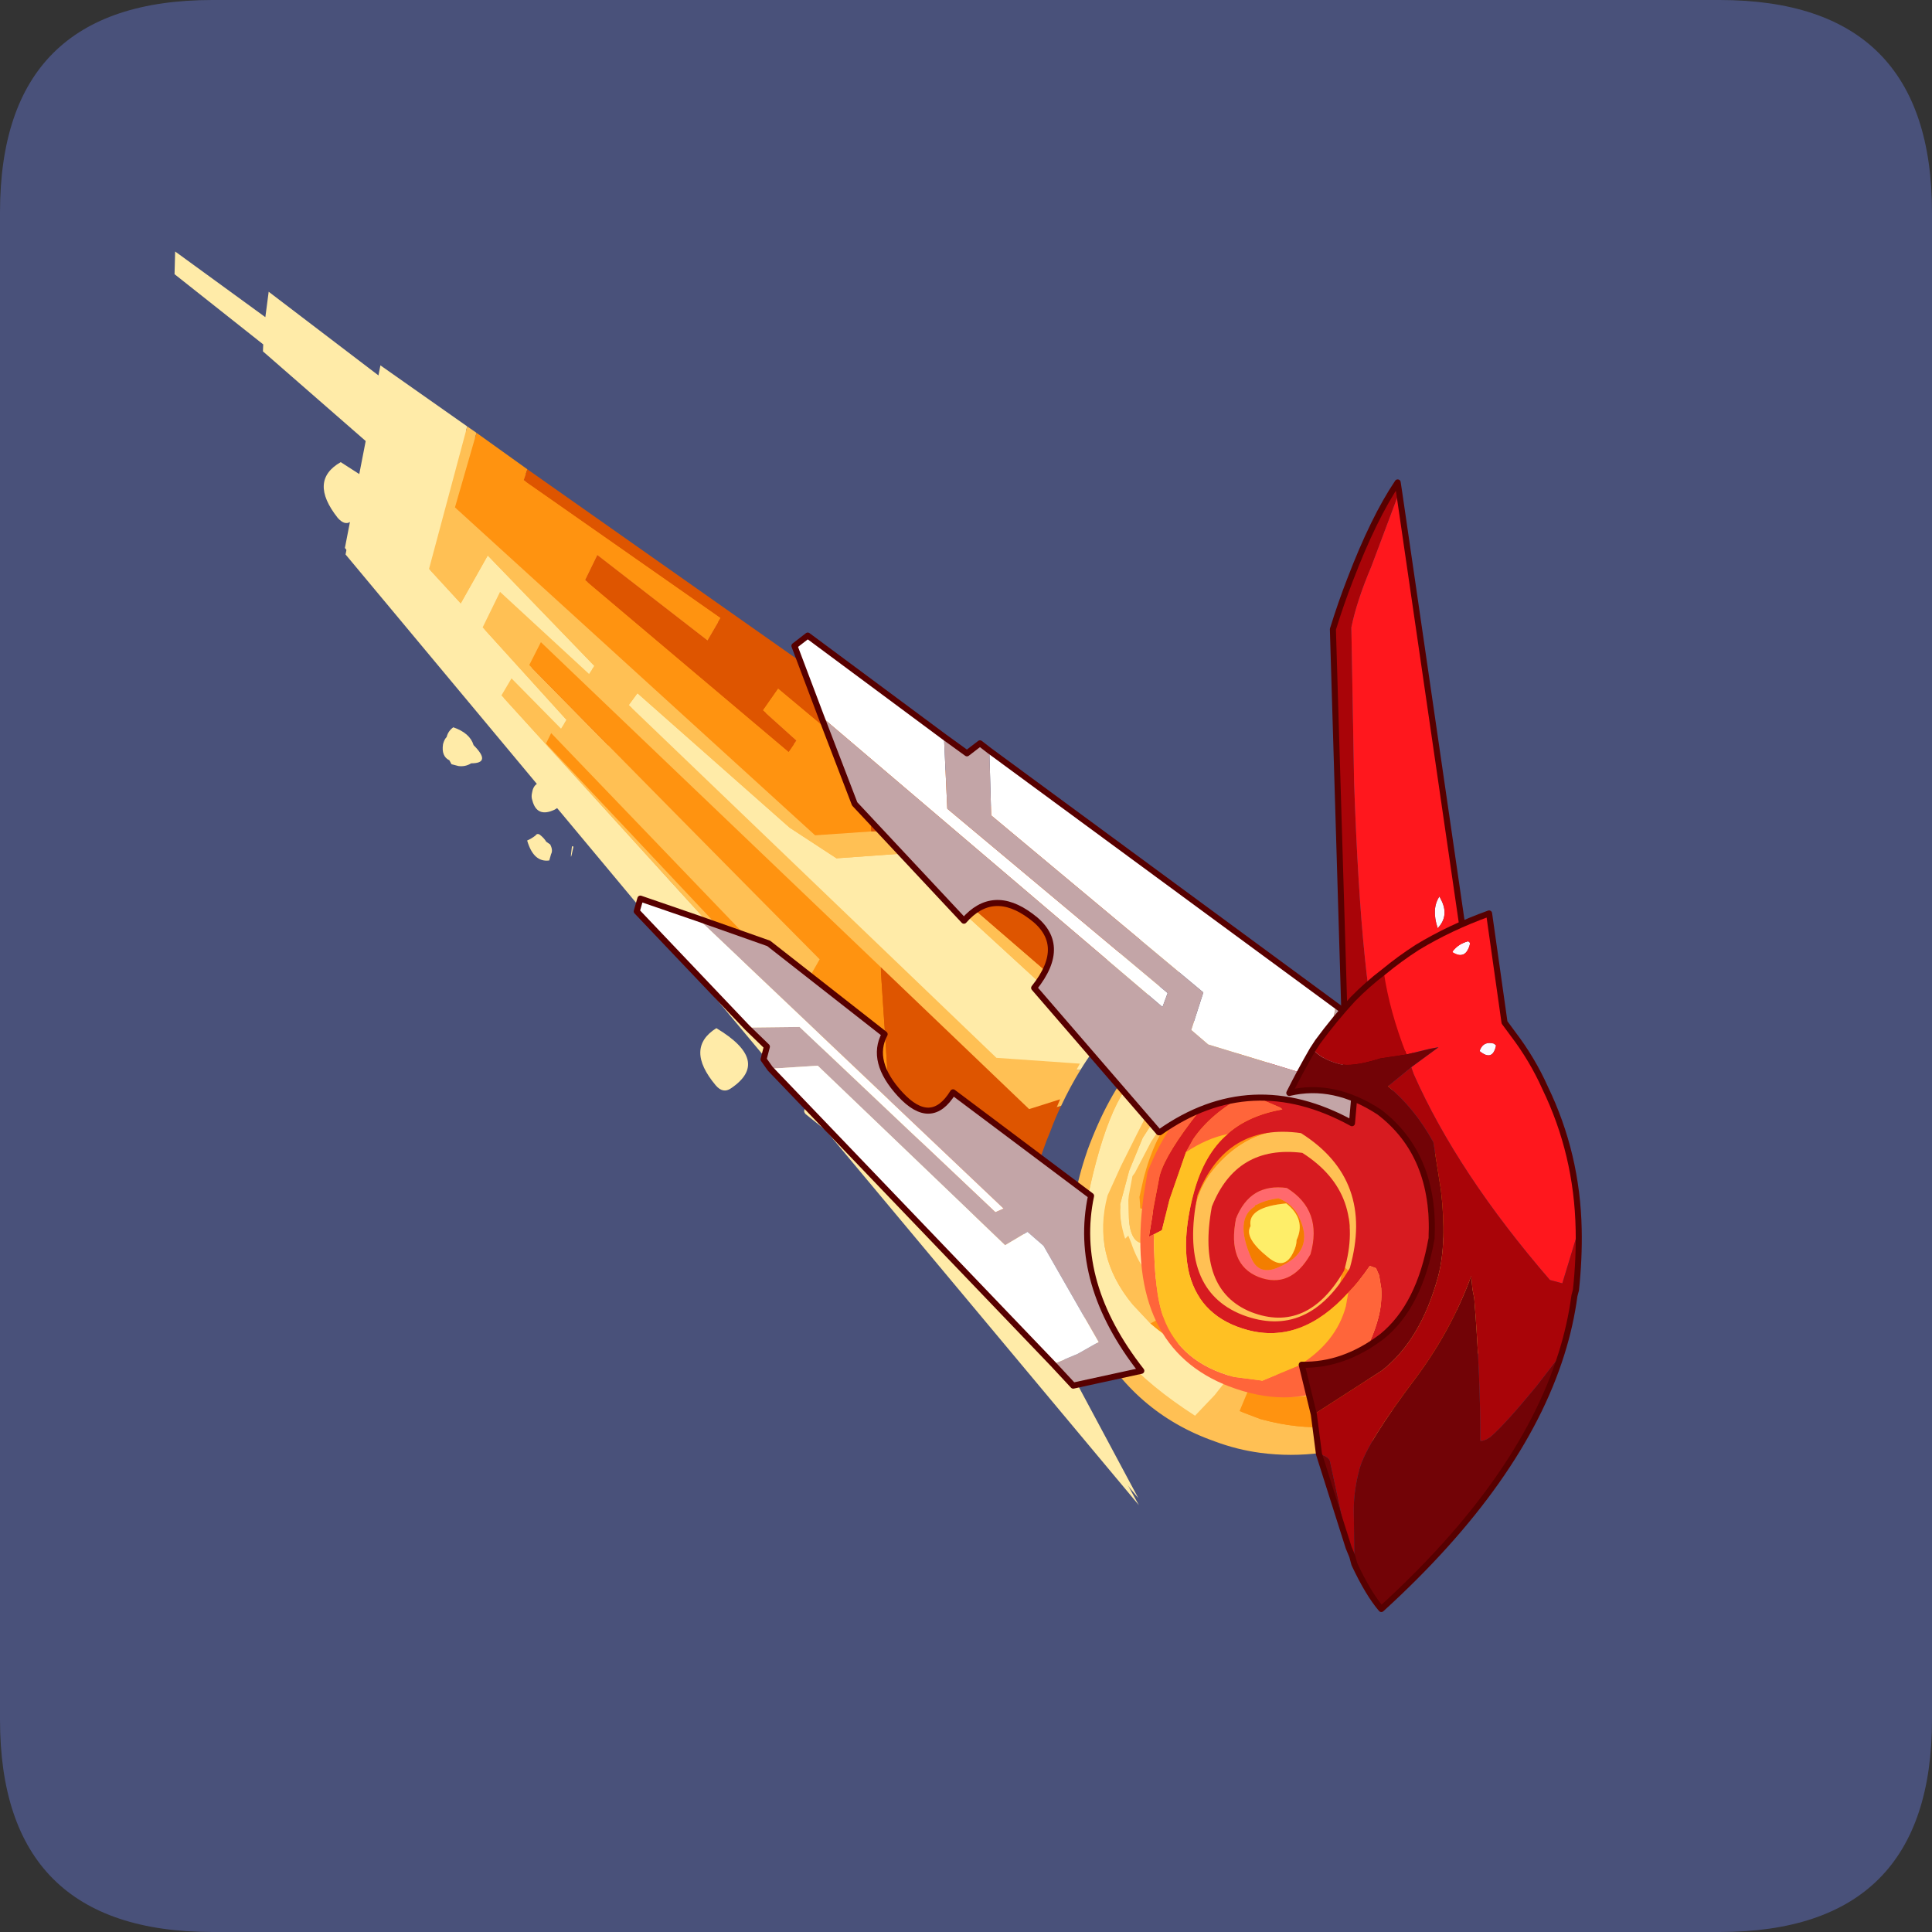 <?xml version="1.0" encoding="UTF-8" standalone="no"?>
<svg xmlns:ffdec="https://www.free-decompiler.com/flash" xmlns:xlink="http://www.w3.org/1999/xlink" ffdec:objectType="frame" height="30.0px" width="30.0px" xmlns="http://www.w3.org/2000/svg">
  <rect width="100%" height="100%" fill="#333333" stroke="none"/>
  <g transform="matrix(1.0, 0.0, 0.0, 1.0, 0.0, 0.0)">
    <use ffdec:characterId="1" height="30.0" transform="matrix(1.0, 0.0, 0.0, 1.0, 0.0, 0.0)" width="30.0" xlink:href="#shape0"/>
    <use ffdec:characterId="3" height="30.0" transform="matrix(1.0, 0.0, 0.0, 1.0, 0.0, 0.0)" width="30.0" xlink:href="#sprite0"/>
    <use ffdec:characterId="10" height="224.75" transform="matrix(0.094, 0.0, 0.0, 0.094, 2.292, 3.905)" width="249.0" xlink:href="#sprite1"/>
  </g>
  <defs>
    <g id="shape0" transform="matrix(1.0, 0.0, 0.0, 1.0, 0.0, 0.0)">
      <path d="M0.0 0.0 L30.0 0.0 30.0 30.0 0.0 30.0 0.0 0.0" fill="#33cc66" fill-opacity="0.0" fill-rule="evenodd" stroke="none"/>
    </g>
    <g id="sprite0" transform="matrix(1.0, 0.0, 0.0, 1.0, 0.0, 0.1)">
      <use ffdec:characterId="2" height="30.0" transform="matrix(1.0, 0.0, 0.0, 1.0, 0.0, -0.1)" width="30.0" xlink:href="#shape1"/>
    </g>
    <g id="shape1" transform="matrix(1.0, 0.0, 0.0, 1.0, 0.0, 0.1)">
      <path d="M3.3 -0.1 L26.7 -0.1 Q30.0 -0.1 30.0 3.2 L30.0 26.6 Q30.0 29.9 26.7 29.9 L3.3 29.9 Q0.0 29.9 0.0 26.6 L0.0 3.2 Q0.0 -0.1 3.3 -0.1" fill="#49517a" fill-rule="evenodd" stroke="none"/>
    </g>
    <g id="sprite1" transform="matrix(1.0, 0.0, 0.0, 1.0, 73.65, 92.7)">
      <use ffdec:characterId="4" height="207.1" transform="matrix(1.0, 0.0, 0.0, 1.0, -69.2, -92.7)" width="220.0" xlink:href="#shape2"/>
      <use ffdec:characterId="6" height="59.05" style="mix-blend-mode: hard-light" transform="matrix(-2.427, -0.65, -0.65, 2.427, 175.35, -17.5)" width="86.75" xlink:href="#sprite2"/>
      <use ffdec:characterId="8" height="28.35" style="mix-blend-mode: hard-light" transform="matrix(-1.926, -0.516, -0.516, 1.926, 145.15, 47.2)" width="24.4" xlink:href="#sprite3"/>
      <use ffdec:characterId="9" height="187.1" transform="matrix(1.0, 0.0, 0.0, 1.0, 6.65, -55.05)" width="156.6" xlink:href="#shape5"/>
    </g>
    <g id="shape2" transform="matrix(1.0, 0.0, 0.0, 1.0, 69.2, 92.7)">
      <path d="M98.3 38.85 Q99.85 39.6 101.4 40.5 L101.95 40.65 Q99.5 42.8 97.1 45.5 L94.7 44.65 Q96.85 40.85 98.3 38.85 M138.75 56.65 Q142.9 64.3 141.35 70.1 141.1 71.05 139.95 71.5 L137.2 72.25 Q136.95 69.55 131.9 63.35 125.8 55.9 119.55 54.25 111.65 52.1 105.5 57.0 100.9 60.8 99.65 65.4 L99.3 66.75 98.2 66.45 97.25 65.85 96.95 67.05 96.65 68.2 Q96.25 67.95 95.85 68.0 L93.9 67.35 90.4 66.4 Q90.25 65.4 90.4 64.55 90.35 64.05 91.0 61.65 L91.2 60.85 Q93.45 52.55 99.6 46.15 L101.5 44.45 Q110.85 35.95 124.5 35.95 L132.0 46.8 127.7 45.65 125.55 45.75 126.7 45.95 Q131.45 47.25 135.0 51.1 L138.75 56.6 138.75 56.65 M106.3 92.7 Q97.85 90.4 92.2 85.45 L94.45 84.15 100.55 81.0 101.05 82.15 Q103.25 85.75 107.8 86.95 L111.05 87.25 Q113.15 87.25 115.8 86.45 121.9 84.5 123.45 78.75 L123.95 75.95 130.3 82.05 Q128.6 88.95 122.2 92.0 117.05 94.65 110.65 93.75 L106.95 92.85 106.3 92.7 M98.6 76.0 L99.35 75.5 99.35 76.9 98.6 76.0 M112.45 62.65 L115.05 62.7 Q119.4 62.9 122.55 65.3 125.55 67.5 124.95 69.75 123.7 74.4 120.15 77.45 116.2 80.7 111.45 80.15 L110.2 79.8 Q104.35 78.25 106.5 70.25 108.3 63.5 112.45 62.65 M140.05 80.9 L145.3 85.4 Q140.65 95.75 131.7 99.9 122.15 104.35 110.65 101.3 L110.3 101.2 106.8 99.95 108.4 96.4 110.55 97.0 123.4 96.6 Q134.75 93.35 140.05 80.9" fill="#ff9310" fill-rule="evenodd" stroke="none"/>
      <path d="M98.3 38.85 Q96.85 40.85 94.7 44.65 L97.1 45.5 Q99.5 42.8 101.95 40.65 L101.4 40.5 Q99.85 39.6 98.3 38.85 M138.75 56.65 L150.8 74.3 Q150.3 77.75 149.6 80.45 145.05 97.4 130.65 103.05 120.2 107.1 110.15 105.75 106.35 105.25 102.6 103.85 89.25 99.15 82.4 86.3 76.0 73.5 81.65 57.1 L81.7 57.0 Q85.0 47.85 89.6 42.4 93.5 38.0 98.1 36.15 108.55 31.5 114.5 30.85 118.65 30.4 123.15 34.0 L124.5 35.95 Q110.85 35.95 101.5 44.45 L99.6 46.15 Q93.45 52.55 91.2 60.85 L91.0 61.65 Q90.35 64.05 90.4 64.55 90.25 65.4 90.4 66.4 L93.9 67.35 95.85 68.0 Q96.25 67.95 96.65 68.2 L96.95 67.05 97.25 65.85 98.2 66.45 99.3 66.75 99.65 65.4 Q100.9 60.8 105.5 57.0 111.65 52.1 119.55 54.25 125.8 55.9 131.9 63.35 136.95 69.55 137.2 72.25 L139.95 71.5 Q141.1 71.05 141.35 70.1 142.9 64.3 138.75 56.65 M132.0 46.8 L135.0 51.1 Q131.45 47.25 126.7 45.95 L125.55 45.75 127.7 45.65 132.0 46.8 M92.5 20.85 L98.2 25.35 90.25 31.1 87.5 33.45 82.45 29.0 77.35 32.5 50.65 7.9 40.3 8.55 32.55 3.45 7.35 -18.6 5.85 -16.7 66.75 41.6 80.45 42.5 Q78.75 45.25 77.25 48.45 L72.05 50.05 11.1 -8.4 3.45 -15.55 -8.6 -27.1 -10.5 -23.35 2.25 -10.35 37.45 25.25 34.3 30.9 -6.85 -12.05 -7.75 -10.4 49.0 49.95 65.6 67.65 71.4 67.85 Q70.6 72.55 70.95 75.95 L70.2 75.55 -15.1 -18.35 -13.35 -21.1 -5.15 -12.85 -4.3 -14.3 -18.2 -29.65 -15.3 -35.4 -0.65 -21.9 0.25 -23.2 -17.45 -41.45 -21.8 -33.55 -27.05 -39.3 -20.75 -62.85 -19.25 -61.65 -22.75 -49.35 36.65 4.85 45.95 4.1 48.0 4.0 77.7 29.7 92.5 20.85 M92.2 85.45 L89.2 82.35 Q82.4 74.1 85.05 64.3 L87.3 59.45 89.85 54.35 Q92.55 48.55 94.7 44.65 L91.05 43.1 Q89.25 44.85 87.9 46.95 85.2 50.85 83.1 58.65 79.3 72.9 81.6 80.7 84.65 91.15 99.4 100.7 L102.75 97.3 Q104.7 95.35 106.3 92.7 L106.95 92.85 110.65 93.75 Q117.05 94.65 122.2 92.0 128.6 88.95 130.3 82.05 L123.95 75.95 123.45 78.75 Q121.9 84.5 115.8 86.45 113.15 87.25 111.05 87.25 L107.8 86.95 Q103.25 85.75 101.05 82.15 L100.55 81.0 94.45 84.15 92.2 85.45 M87.1 66.2 Q86.95 68.3 87.9 71.45 L88.5 71.0 88.9 72.05 Q90.85 77.7 94.15 78.6 94.6 78.7 97.35 76.85 97.85 76.45 98.6 76.0 L97.35 74.5 Q96.3 72.85 96.0 70.55 L90.45 72.15 Q88.6 71.65 88.5 66.95 L88.5 65.15 88.6 64.3 89.1 61.1 89.55 60.7 Q90.5 58.25 92.15 55.45 L93.4 53.75 99.15 46.05 97.5 45.6 97.1 45.5 95.45 47.65 Q92.7 51.25 90.8 54.75 89.4 57.6 88.65 60.15 L88.4 61.1 87.15 65.8 87.1 66.2 M112.45 62.65 Q108.3 63.5 106.5 70.25 104.35 78.25 110.2 79.8 L111.45 80.15 Q116.2 80.7 120.15 77.45 123.7 74.4 124.95 69.75 125.55 67.5 122.55 65.3 119.4 62.9 115.05 62.7 L112.45 62.65 M98.6 76.0 L99.35 76.9 99.35 75.5 98.6 76.0 M140.05 80.9 Q134.75 93.35 123.4 96.6 L110.55 97.0 108.4 96.4 106.8 99.95 110.3 101.2 110.65 101.3 Q122.15 104.35 131.7 99.9 140.65 95.75 145.3 85.4 L140.05 80.9" fill="#ffc054" fill-rule="evenodd" stroke="none"/>
      <path d="M87.5 33.45 L85.2 36.15 Q82.55 39.05 80.45 42.5 L66.75 41.6 5.85 -16.7 7.35 -18.6 32.55 3.45 40.3 8.55 50.65 7.9 77.35 32.5 82.45 29.0 87.5 33.45 M70.2 75.55 L73.25 82.7 Q75.35 87.7 90.1 114.4 L38.35 52.45 35.05 49.8 Q34.5 49.2 35.2 48.65 L-6.0 -0.75 -6.4 -0.5 Q-9.35 0.9 -10.1 -2.05 -10.3 -2.6 -10.15 -3.25 -10.0 -4.3 -9.35 -4.75 L-40.95 -42.65 -39.9 -48.1 -40.15 -48.05 Q-41.1 -47.4 -42.25 -48.7 -47.1 -54.85 -41.75 -57.9 L-38.4 -55.75 -37.35 -61.15 -54.6 -76.2 -54.55 -77.35 -69.2 -88.95 -69.1 -92.7 -54.2 -81.85 -53.65 -86.05 -35.15 -71.95 -35.05 -72.85 -20.75 -62.85 -27.05 -39.3 -21.8 -33.55 -17.45 -41.45 0.25 -23.2 -0.65 -21.9 -15.3 -35.4 -18.2 -29.65 -4.3 -14.3 -5.15 -12.85 -13.35 -21.1 -15.1 -18.35 70.2 75.55 M106.3 92.7 Q104.7 95.35 102.75 97.3 L99.4 100.7 Q84.65 91.15 81.6 80.7 79.3 72.9 83.1 58.65 85.2 50.85 87.9 46.95 89.25 44.85 91.05 43.1 L94.7 44.65 Q92.55 48.55 89.85 54.35 L87.3 59.45 85.05 64.3 Q82.4 74.1 89.2 82.35 L92.2 85.45 Q97.85 90.4 106.3 92.7 M87.1 66.2 L87.15 65.8 88.4 61.1 88.65 60.15 Q89.4 57.6 90.8 54.75 92.7 51.25 95.45 47.65 L97.1 45.5 97.5 45.6 99.15 46.05 93.4 53.75 92.15 55.45 Q90.5 58.25 89.55 60.7 L89.1 61.1 88.6 64.3 88.5 65.15 88.5 66.95 Q88.6 71.65 90.45 72.15 L96.0 70.55 Q96.3 72.85 97.35 74.5 L98.6 76.0 Q97.85 76.45 97.35 76.85 94.6 78.7 94.15 78.6 90.85 77.7 88.9 72.05 L88.5 71.0 87.9 71.45 Q86.95 68.3 87.1 66.2 M-7.3 7.9 Q-9.9 8.25 -10.95 4.6 -10.25 4.3 -9.6 3.8 -9.3 3.35 -8.85 3.65 -8.15 4.2 -7.8 4.8 L-7.15 5.25 Q-6.65 6.2 -7.0 6.85 L-7.3 7.9 M-3.3 5.6 Q-4.0 9.0 -3.55 5.55 L-3.3 5.6 M-24.25 -12.5 Q-24.0 -13.5 -23.15 -14.1 -20.4 -13.15 -19.8 -11.15 -16.8 -8.15 -20.2 -8.15 -21.15 -7.55 -22.3 -7.7 L-23.45 -8.0 -23.8 -8.65 Q-25.15 -9.3 -24.85 -11.3 -24.65 -12.1 -24.25 -12.5 M20.3 35.6 Q29.4 41.05 22.7 45.55 21.4 46.45 20.2 45.05 15.05 38.9 20.3 35.6" fill="#ffeba8" fill-rule="evenodd" stroke="none"/>
      <path d="M77.25 48.45 Q76.3 50.4 75.45 52.7 74.15 55.75 73.15 59.4 L72.1 64.0 71.4 67.85 65.6 67.65 49.0 49.95 48.65 45.5 36.9 32.45 39.35 28.3 48.25 37.75 47.75 31.85 10.1 -5.85 11.1 -8.4 72.05 50.05 77.25 48.45 M-10.8 -55.7 L44.65 -16.6 92.5 20.85 77.7 29.7 48.0 4.0 45.95 4.1 45.35 -7.2 30.7 -19.5 28.05 -15.9 33.65 -10.8 32.4 -8.95 -1.3 -37.3 0.75 -41.5 18.95 -27.4 21.1 -31.1 -11.45 -53.85 -10.8 -55.7 M2.25 -10.35 L-10.5 -23.35 -8.6 -27.1 3.45 -15.55 2.25 -10.35" fill="#de5500" fill-rule="evenodd" stroke="none"/>
      <path d="M-19.25 -61.65 L-10.8 -55.7 -11.45 -53.85 21.1 -31.1 18.95 -27.4 0.75 -41.5 -1.3 -37.3 32.4 -8.95 33.65 -10.8 28.05 -15.9 30.7 -19.5 45.35 -7.2 45.95 4.1 36.65 4.85 -22.75 -49.35 -19.25 -61.65 M49.0 49.95 L-7.75 -10.4 -6.85 -12.05 34.3 30.9 37.45 25.25 2.25 -10.35 3.45 -15.55 11.1 -8.4 10.1 -5.85 47.75 31.85 48.25 37.75 39.35 28.3 36.9 32.45 48.65 45.5 49.0 49.95" fill="#ffb154" fill-rule="evenodd" stroke="none"/>
    </g>
    <g id="sprite2" transform="matrix(1.0, 0.0, 0.0, 1.0, 0.0, 0.0)">
      <use ffdec:characterId="5" height="59.05" transform="matrix(1.0, 0.0, 0.0, 1.0, 0.0, 0.0)" width="86.75" xlink:href="#shape3"/>
    </g>
    <g id="shape3" transform="matrix(1.0, 0.0, 0.0, 1.0, 0.0, 0.0)">
      <path d="M80.2 2.4 L86.75 0.0 85.9 12.2 19.35 59.05 29.1 48.65 31.0 46.2 73.45 18.9 73.1 17.65 69.1 20.0 68.9 19.35 75.8 14.9 75.3 12.35 68.25 16.05 68.05 15.45 76.7 10.25 77.6 13.75 80.2 12.1 80.2 2.4 M30.45 32.45 L29.3 29.5 28.65 28.2 31.1 27.05 32.65 28.9 45.5 22.2 49.4 23.55 52.9 22.4 64.85 16.45 65.2 17.35 35.85 33.5 30.45 32.45 M21.55 47.75 L23.0 46.85 Q26.45 44.4 26.45 40.35 L26.1 38.25 25.65 36.05 24.75 31.8 26.3 31.55 27.15 33.35 Q27.75 35.15 27.75 38.4 27.75 44.25 26.1 47.0 23.85 50.7 17.15 52.85 L16.25 51.2 15.35 49.1 Q18.85 49.05 21.55 47.75 M23.75 31.9 L24.15 32.85 25.2 36.1 25.5 38.4 25.5 38.75 25.5 40.7 25.45 40.85 Q25.3 41.7 24.6 42.8 L24.45 42.55 24.15 42.95 Q22.85 44.9 21.5 44.9 L20.45 43.9 20.05 43.45 20.65 43.0 21.6 41.65 23.55 42.8 Q24.35 42.8 24.85 41.0 L25.05 40.3 25.1 40.0 25.2 38.7 25.1 38.45 24.6 36.2 24.35 35.45 22.9 31.9 23.6 31.9 23.75 31.9" fill="#ffeba8" fill-rule="evenodd" stroke="none"/>
      <path d="M31.0 46.2 L30.7 46.3 31.35 43.1 33.6 43.6 41.75 38.55 69.8 21.2 69.65 20.45 49.4 32.7 48.75 30.25 Q60.5 23.4 72.2 16.5 L71.85 14.85 44.75 29.7 32.9 36.2 31.1 35.05 30.45 32.45 35.85 33.5 65.2 17.35 64.85 16.45 52.9 22.4 49.4 23.55 45.5 22.2 32.65 28.9 31.1 27.05 28.65 28.2 27.9 27.0 25.4 24.05 28.05 22.9 32.85 27.8 46.9 21.0 47.65 21.25 51.15 22.45 79.6 7.75 79.5 2.65 80.2 2.4 80.2 12.1 77.6 13.75 76.7 10.25 68.05 15.45 68.25 16.05 75.3 12.35 75.8 14.9 68.9 19.35 69.1 20.0 73.1 17.65 73.45 18.9 31.0 46.2 M14.25 25.35 L14.9 24.75 Q17.05 23.85 18.6 24.45 20.75 25.3 24.35 28.15 25.9 29.35 26.95 31.45 28.15 34.0 28.5 37.85 L28.5 37.9 Q29.0 44.8 25.15 49.05 21.25 53.3 15.6 53.75 L12.55 53.7 Q8.55 53.2 4.95 50.55 0.0 46.9 0.0 39.9 L0.15 37.4 6.6 31.9 Q4.2 34.4 4.2 36.75 4.2 37.2 4.6 37.45 L5.6 38.0 Q5.95 37.0 8.55 35.15 11.65 32.9 14.25 32.9 17.5 32.9 19.35 35.45 20.7 37.35 20.7 39.25 L20.7 39.8 21.15 39.8 21.6 39.65 21.6 40.15 21.6 40.65 21.9 40.65 22.75 40.6 24.15 40.6 24.4 39.9 24.45 38.7 24.45 38.4 Q24.45 34.95 22.75 31.85 L22.2 31.0 Q19.45 26.8 14.25 25.35 M8.6 30.15 L10.25 28.75 12.0 28.75 12.8 29.05 12.3 29.0 Q10.35 29.0 8.6 30.15 M16.1 36.9 L15.05 36.65 11.95 36.85 Q10.55 37.4 10.55 38.35 10.55 40.25 11.6 41.8 12.8 43.45 14.7 43.7 L15.2 43.7 Q17.6 43.7 17.6 40.4 17.6 37.6 16.1 36.9 M21.55 47.75 L20.75 47.0 18.8 45.2 18.45 45.55 Q17.2 46.7 15.4 46.7 L14.1 46.5 Q13.25 46.25 12.35 45.7 10.2 44.3 10.2 41.9 L10.3 40.8 7.25 42.5 Q7.2 45.3 9.3 47.15 11.0 48.7 13.6 49.0 L15.05 49.1 15.35 49.1 16.25 51.2 17.15 52.85 Q23.85 50.7 26.1 47.0 27.75 44.25 27.75 38.4 27.75 35.15 27.15 33.35 L26.3 31.55 24.75 31.8 25.65 36.05 26.1 38.25 26.45 40.35 Q26.45 44.4 23.0 46.85 L21.55 47.75 M1.15 42.25 Q1.85 46.7 4.85 49.25 8.05 51.95 12.8 51.95 L12.95 51.95 14.4 51.8 14.2 50.3 13.3 50.3 Q10.75 50.15 8.4 48.8 4.35 46.4 3.6 41.05 L1.15 42.25 M23.75 31.9 L24.75 31.8 24.0 29.2 22.65 29.5 22.4 29.5 23.75 31.9 23.6 31.9 22.9 31.9 24.35 35.45 24.6 36.2 25.1 38.45 25.2 38.7 25.1 40.0 25.05 40.3 24.85 41.0 Q24.35 42.8 23.55 42.8 L21.6 41.65 20.65 43.0 20.05 43.45 20.45 43.9 21.5 44.9 Q22.85 44.9 24.15 42.95 L24.45 42.55 24.6 42.8 Q25.3 41.7 25.45 40.85 L25.5 40.7 25.5 38.75 25.5 38.4 25.2 36.1 24.15 32.85 23.75 31.9 M20.05 43.45 L19.8 43.15 19.65 43.7 20.05 43.45" fill="#ffc054" fill-rule="evenodd" stroke="none"/>
      <path d="M75.65 4.1 L79.5 2.65 79.6 7.75 51.15 22.45 47.65 21.25 49.1 16.95 56.0 13.75 56.6 15.4 53.95 16.75 54.25 17.6 70.1 10.15 69.75 8.35 61.3 11.9 60.85 10.25 75.7 4.85 75.65 4.1 M44.75 29.7 L71.85 14.85 72.2 16.5 Q60.5 23.4 48.75 30.25 L49.4 32.7 69.65 20.45 69.8 21.2 41.75 38.55 44.75 29.7 M14.25 25.35 Q19.45 26.8 22.2 31.0 L22.75 31.85 Q24.45 34.95 24.45 38.4 L24.45 38.7 24.4 39.9 24.15 40.6 22.75 40.6 21.9 40.65 21.6 40.65 21.6 40.15 21.6 39.65 21.15 39.8 20.7 39.8 20.7 39.25 Q20.7 37.35 19.35 35.45 17.5 32.9 14.25 32.9 11.65 32.9 8.55 35.15 5.95 37.0 5.6 38.0 L4.6 37.45 Q4.2 37.2 4.2 36.75 4.2 34.4 6.6 31.9 L6.6 31.85 8.6 30.15 Q10.35 29.0 12.3 29.0 L12.8 29.05 12.0 28.75 10.25 28.75 14.25 25.35 M16.1 36.9 Q17.6 37.6 17.6 40.4 17.6 43.7 15.2 43.7 L14.7 43.7 Q12.8 43.45 11.6 41.8 10.55 40.25 10.55 38.35 10.55 37.4 11.95 36.85 L15.05 36.65 16.1 36.9 M1.15 42.25 L3.6 41.05 Q4.35 46.4 8.4 48.8 10.75 50.15 13.3 50.3 L14.2 50.3 14.4 51.8 12.95 51.95 12.8 51.95 Q8.05 51.95 4.85 49.25 1.85 46.7 1.15 42.25 M15.35 49.1 L15.05 49.1 13.6 49.0 Q11.0 48.7 9.3 47.15 7.2 45.3 7.25 42.5 L10.3 40.8 10.2 41.9 Q10.2 44.3 12.35 45.7 13.25 46.25 14.1 46.5 L15.4 46.7 Q17.2 46.7 18.45 45.55 L18.8 45.2 20.75 47.0 21.55 47.75 Q18.85 49.05 15.35 49.1 M24.75 31.8 L23.75 31.9 22.4 29.5 22.65 29.5 24.0 29.2 24.75 31.8 M20.05 43.45 L19.65 43.7 19.8 43.15 20.05 43.45" fill="#ff9310" fill-rule="evenodd" stroke="none"/>
      <path d="M31.35 43.1 L31.45 41.55 31.5 39.65 31.35 36.85 31.1 35.05 32.9 36.2 44.75 29.7 41.75 38.55 33.6 43.6 31.35 43.1 M28.05 22.9 L50.3 13.4 75.65 4.1 75.7 4.85 60.85 10.25 61.3 11.9 69.75 8.35 70.1 10.15 54.25 17.6 53.95 16.75 56.6 15.4 56.0 13.75 49.1 16.95 47.65 21.25 46.9 21.0 32.85 27.8 28.05 22.9" fill="#de5500" fill-rule="evenodd" stroke="none"/>
    </g>
    <g id="sprite3" transform="matrix(1.0, 0.0, 0.0, 1.0, 0.0, 0.0)">
      <use ffdec:characterId="7" height="28.35" transform="matrix(1.0, 0.0, 0.0, 1.0, 0.0, 0.0)" width="24.4" xlink:href="#shape4"/>
    </g>
    <g id="shape4" transform="matrix(1.0, 0.0, 0.0, 1.0, 0.0, 0.0)">
      <path d="M21.7 5.25 L20.65 4.9 21.6 6.95 Q23.3 10.9 23.35 12.8 L23.35 12.9 23.15 15.65 23.05 16.45 22.9 18.0 22.55 17.7 22.0 17.2 22.05 14.6 21.75 10.45 21.45 9.25 Q20.6 6.8 18.2 4.55 L17.55 4.5 15.15 4.85 14.95 4.95 Q17.5 6.15 18.75 8.0 L18.8 8.1 Q20.25 10.2 20.25 13.55 20.25 17.65 18.85 20.15 17.0 23.35 13.0 23.35 8.4 23.35 5.75 18.2 5.1 17.05 4.6 15.6 L4.05 15.65 3.65 16.15 3.2 17.15 Q2.8 18.35 2.8 19.6 2.8 23.15 4.65 25.75 L4.85 26.0 Q1.6 23.3 0.0 17.5 -0.25 4.0 11.95 0.0 16.85 0.7 19.85 3.25 L21.7 5.25 M19.9 13.65 Q19.15 7.2 12.95 6.45 6.05 8.6 6.15 16.2 7.95 22.85 13.75 22.25 19.4 21.6 19.9 13.65" fill="#d71b20" fill-rule="evenodd" stroke="none"/>
      <path d="M22.55 17.7 L22.9 18.0 23.05 16.45 23.15 15.65 23.35 12.9 23.35 12.8 Q23.3 10.9 21.6 6.95 L20.65 4.9 21.7 5.25 Q23.85 8.2 24.4 12.85 L24.2 14.85 Q22.65 26.95 13.75 28.2 L13.35 28.25 Q8.2 28.8 4.85 26.0 L4.65 25.75 Q2.8 23.15 2.8 19.6 2.8 18.35 3.2 17.15 L3.65 16.15 4.05 15.65 4.6 15.6 Q5.1 17.05 5.75 18.2 L5.65 19.35 Q5.65 22.45 8.15 25.1 L10.75 27.1 10.85 27.1 13.1 27.4 Q17.7 27.4 20.0 24.15 21.3 22.35 22.55 17.7 M18.8 8.1 L18.75 8.0 Q17.5 6.15 14.95 4.95 L15.15 4.85 17.55 4.5 18.2 4.55 Q20.6 6.8 21.45 9.25 L21.75 10.45 Q20.4 8.9 18.8 8.1" fill="#ff653a" fill-rule="evenodd" stroke="none"/>
      <path d="M5.75 18.2 Q8.4 23.35 13.0 23.35 17.0 23.35 18.85 20.15 20.25 17.65 20.25 13.55 20.25 10.2 18.8 8.1 20.4 8.9 21.75 10.45 L22.05 14.6 22.0 17.2 22.55 17.7 Q21.3 22.35 20.0 24.15 17.7 27.4 13.1 27.4 L10.85 27.1 10.75 27.1 8.15 25.1 Q5.65 22.45 5.65 19.35 L5.75 18.2" fill="#ffc023" fill-rule="evenodd" stroke="none"/>
    </g>
    <g id="shape5" transform="matrix(1.0, 0.0, 0.0, 1.0, -6.65, 55.05)">
      <path d="M37.6 -15.9 L33.2 -27.55 35.4 -29.25 57.9 -12.55 58.45 -0.65 94.85 29.8 94.0 32.1 37.6 -15.9 M65.4 -10.25 L122.65 31.85 121.35 38.25 119.6 43.8 101.55 38.3 98.75 35.9 100.75 29.7 65.7 0.45 65.4 -10.25" fill="#ffffff" fill-rule="evenodd" stroke="none"/>
      <path d="M122.65 31.85 L126.75 34.8 125.3 51.3 Q108.65 42.15 93.55 52.8 L93.4 52.8 72.8 28.95 Q78.6 21.7 72.25 17.1 65.95 12.4 61.2 17.85 L43.15 -1.45 37.6 -15.9 94.0 32.1 94.85 29.8 58.45 -0.65 57.9 -12.55 61.7 -9.8 63.85 -11.45 65.4 -10.25 65.7 0.45 100.75 29.7 98.75 35.9 101.55 38.3 119.6 43.8 121.35 38.25 122.65 31.85" fill="#c3a5a7" fill-rule="evenodd" stroke="none"/>
      <path d="M122.65 31.85 L126.75 34.8 125.3 51.3 Q108.65 42.15 93.55 52.8 L93.4 52.8 72.8 28.95 Q78.6 21.7 72.25 17.1 65.95 12.4 61.2 17.85 L43.15 -1.45 37.6 -15.9 33.2 -27.55 35.4 -29.25 57.9 -12.55 61.7 -9.8 63.85 -11.45 65.4 -10.25 122.65 31.85 Z" fill="none" stroke="#570000" stroke-linecap="round" stroke-linejoin="round" stroke-width="1.0"/>
      <path d="M130.35 40.65 L124.3 41.55 122.15 -30.3 Q123.5 -34.65 125.0 -38.5 128.9 -48.7 132.85 -54.55 L133.1 -52.9 128.5 -40.65 Q126.1 -35.0 125.2 -30.6 L125.65 -5.1 Q126.85 30.05 130.35 40.65" fill="#a90408" fill-rule="evenodd" stroke="none"/>
      <path d="M139.75 13.85 L139.95 14.25 Q141.45 17.0 139.45 19.1 L139.45 19.05 Q138.4 15.85 139.75 13.85" fill="#fef9ff" fill-rule="evenodd" stroke="none"/>
      <path d="M130.35 40.65 Q126.85 30.05 125.65 -5.1 L125.2 -30.6 Q126.1 -35.0 128.5 -40.65 L133.1 -52.9 144.15 23.0 134.8 39.7 130.35 40.65 M139.75 13.85 Q138.4 15.85 139.45 19.05 L139.45 19.1 Q141.45 17.0 139.95 14.25 L139.75 13.85" fill="#ff171d" fill-rule="evenodd" stroke="none"/>
      <path d="M133.1 -52.9 L132.85 -54.55 Q128.9 -48.7 125.0 -38.5 123.5 -34.65 122.15 -30.3 L124.3 41.55 130.35 40.65 134.8 39.7 144.15 23.0 133.1 -52.9 Z" fill="none" stroke="#570000" stroke-linecap="round" stroke-linejoin="round" stroke-width="1.0"/>
      <path d="M144.45 21.25 Q144.9 21.4 144.75 21.85 144.05 24.4 141.9 23.05 L141.95 22.9 Q142.85 21.7 144.45 21.25 M149.1 38.45 Q148.55 41.15 146.4 39.4 L146.45 39.2 Q147.05 37.7 148.75 38.15 L149.1 38.45" fill="#fef9ff" fill-rule="evenodd" stroke="none"/>
      <path d="M144.45 21.25 Q142.85 21.7 141.95 22.9 L141.9 23.05 Q144.05 24.4 144.75 21.85 144.9 21.4 144.45 21.25 M134.3 39.95 Q131.5 32.8 130.55 26.3 133.15 24.15 136.1 22.25 141.55 18.95 147.95 16.65 L150.5 34.65 151.9 36.55 Q155.1 40.75 157.2 45.45 162.5 56.4 162.75 68.85 L160.05 77.75 158.0 77.2 Q142.75 59.55 135.5 43.2 L135.1 42.05 139.6 38.75 138.2 39.0 134.3 39.95 M149.1 38.45 L148.75 38.15 Q147.05 37.7 146.45 39.2 L146.4 39.4 Q148.55 41.15 149.1 38.45" fill="#ff171d" fill-rule="evenodd" stroke="none"/>
      <path d="M118.8 39.15 L119.65 37.85 Q122.45 34.05 125.45 30.8 127.85 28.35 130.55 26.3 131.5 32.8 134.3 39.95 L130.0 40.6 Q125.25 42.1 123.15 41.5 120.55 40.8 119.25 39.5 L118.8 39.15 M162.75 68.85 Q162.85 73.7 162.3 78.85 L162.05 79.8 Q161.4 84.65 159.9 89.4 L155.85 94.65 Q150.55 101.1 148.15 103.15 147.05 103.9 146.5 103.75 146.55 93.5 145.5 80.25 L145.2 78.7 145.0 76.55 Q141.7 85.5 135.9 93.3 127.7 104.15 126.55 108.4 125.6 111.9 125.6 115.1 L125.7 124.15 125.35 122.85 124.75 121.4 121.65 107.1 Q121.4 106.35 119.85 105.95 L119.0 99.4 130.25 92.15 Q136.7 87.1 139.55 76.55 141.0 71.0 140.0 62.4 L138.75 54.45 Q135.6 48.75 131.25 45.2 L135.1 42.05 135.5 43.2 Q142.75 59.55 158.0 77.2 L160.05 77.75 162.75 68.85" fill="#a90408" fill-rule="evenodd" stroke="none"/>
      <path d="M118.8 39.15 L119.25 39.5 Q120.55 40.8 123.15 41.5 125.25 42.1 130.0 40.6 L134.3 39.95 138.2 39.0 139.6 38.75 135.1 42.05 131.25 45.2 Q135.6 48.75 138.75 54.45 L140.0 62.4 Q141.0 71.0 139.55 76.55 136.7 87.1 130.25 92.15 L119.0 99.4 117.0 91.2 Q123.95 91.35 130.3 86.5 136.5 81.45 138.45 70.3 139.1 56.55 129.8 49.45 122.3 44.55 114.95 46.3 116.8 42.6 118.8 39.15 M159.9 89.4 Q153.3 110.45 130.15 131.55 128.0 129.05 125.7 124.15 L125.6 115.1 Q125.6 111.9 126.55 108.4 127.7 104.15 135.9 93.3 141.7 85.5 145.0 76.55 L145.2 78.7 145.5 80.25 Q146.55 93.5 146.5 103.75 147.05 103.9 148.15 103.15 150.55 101.1 155.85 94.65 L159.9 89.4 M124.75 121.4 L119.85 105.95 Q121.4 106.35 121.65 107.1 L124.75 121.4" fill="#720306" fill-rule="evenodd" stroke="none"/>
      <path d="M109.3 64.85 L109.5 64.8 Q110.95 64.0 113.15 63.7 115.6 64.65 116.55 66.8 119.35 72.55 113.05 75.15 109.9 76.5 108.65 73.55 105.85 67.15 109.25 65.05 L109.3 64.85 M111.45 73.45 Q114.15 75.7 115.6 72.65 116.15 71.55 116.15 70.6 117.75 67.2 114.45 64.55 108.0 65.15 108.55 68.3 107.4 70.2 111.45 73.45" fill="#f37e00" fill-rule="evenodd" stroke="none"/>
      <path d="M109.3 64.85 L109.25 65.05 Q105.85 67.15 108.65 73.55 109.9 76.5 113.05 75.15 119.35 72.55 116.55 66.8 115.6 64.65 113.15 63.7 110.95 64.0 109.5 64.8 L109.3 64.85 M106.15 67.05 Q108.5 61.15 114.55 62.0 120.5 65.7 118.45 72.95 115.15 78.75 109.85 76.7 104.65 74.6 106.15 67.05" fill="#ff696d" fill-rule="evenodd" stroke="none"/>
      <path d="M111.45 73.45 Q107.4 70.2 108.55 68.3 108.0 65.15 114.45 64.55 117.75 67.2 116.15 70.6 116.15 71.55 115.6 72.65 114.15 75.7 111.45 73.45" fill="#feee69" fill-rule="evenodd" stroke="none"/>
      <path d="M106.15 67.05 Q104.65 74.6 109.85 76.7 115.15 78.75 118.45 72.95 120.5 65.7 114.55 62.0 108.5 61.15 106.15 67.05 M117.1 56.2 Q127.7 62.95 124.0 75.65 117.95 86.1 108.65 82.5 99.6 78.85 102.15 65.1 106.2 54.85 117.1 56.2" fill="#d71b20" fill-rule="evenodd" stroke="none"/>
      <path d="M130.55 26.3 Q127.85 28.35 125.45 30.8 122.45 34.05 119.65 37.85 L118.8 39.15 Q116.8 42.6 114.95 46.3 122.3 44.55 129.8 49.45 139.1 56.55 138.45 70.3 136.5 81.45 130.3 86.5 123.95 91.35 117.0 91.2 L119.0 99.4 119.85 105.95 124.75 121.4 125.35 122.85 125.7 124.15 Q128.0 129.05 130.15 131.55 153.3 110.45 159.9 89.4 161.4 84.65 162.05 79.8 L162.3 78.85 Q162.85 73.7 162.75 68.85 162.5 56.4 157.2 45.45 155.1 40.75 151.9 36.55 L150.5 34.65 147.95 16.65 Q141.55 18.95 136.1 22.25 133.15 24.15 130.55 26.3 Z" fill="none" stroke="#570000" stroke-linecap="round" stroke-linejoin="round" stroke-width="1.0"/>
      <path d="M75.95 91.1 L80.0 89.4 83.45 87.45 74.35 71.55 71.7 69.25 68.0 71.45 37.05 41.8 29.2 42.3 28.1 40.75 28.65 38.65 25.4 35.5 34.05 35.4 66.4 66.0 67.75 65.4 17.2 17.45 28.95 21.6 48.1 36.6 Q45.7 41.1 50.65 46.5 55.8 52.1 59.4 46.2 L82.2 63.3 Q79.15 77.7 90.5 92.2 L79.25 94.65 75.95 91.1" fill="#c3a5a7" fill-rule="evenodd" stroke="none"/>
      <path d="M29.2 42.3 L37.05 41.8 68.0 71.45 71.7 69.25 74.35 71.55 83.45 87.45 80.0 89.4 75.95 91.1 29.2 42.3 M17.2 17.45 L67.75 65.4 66.4 66.0 34.05 35.4 25.4 35.5 7.15 16.3 7.75 14.2 17.2 17.45" fill="#ffffff" fill-rule="evenodd" stroke="none"/>
      <path d="M75.95 91.1 L79.25 94.65 90.5 92.2 Q79.15 77.7 82.2 63.3 L59.4 46.2 Q55.8 52.1 50.65 46.5 45.7 41.1 48.1 36.6 L28.95 21.6 17.2 17.45 7.75 14.2 7.15 16.3 25.4 35.5 28.65 38.65 28.1 40.75 29.2 42.3 75.95 91.1 Z" fill="none" stroke="#570000" stroke-linecap="round" stroke-linejoin="round" stroke-width="1.0"/>
    </g>
  </defs>
</svg>
